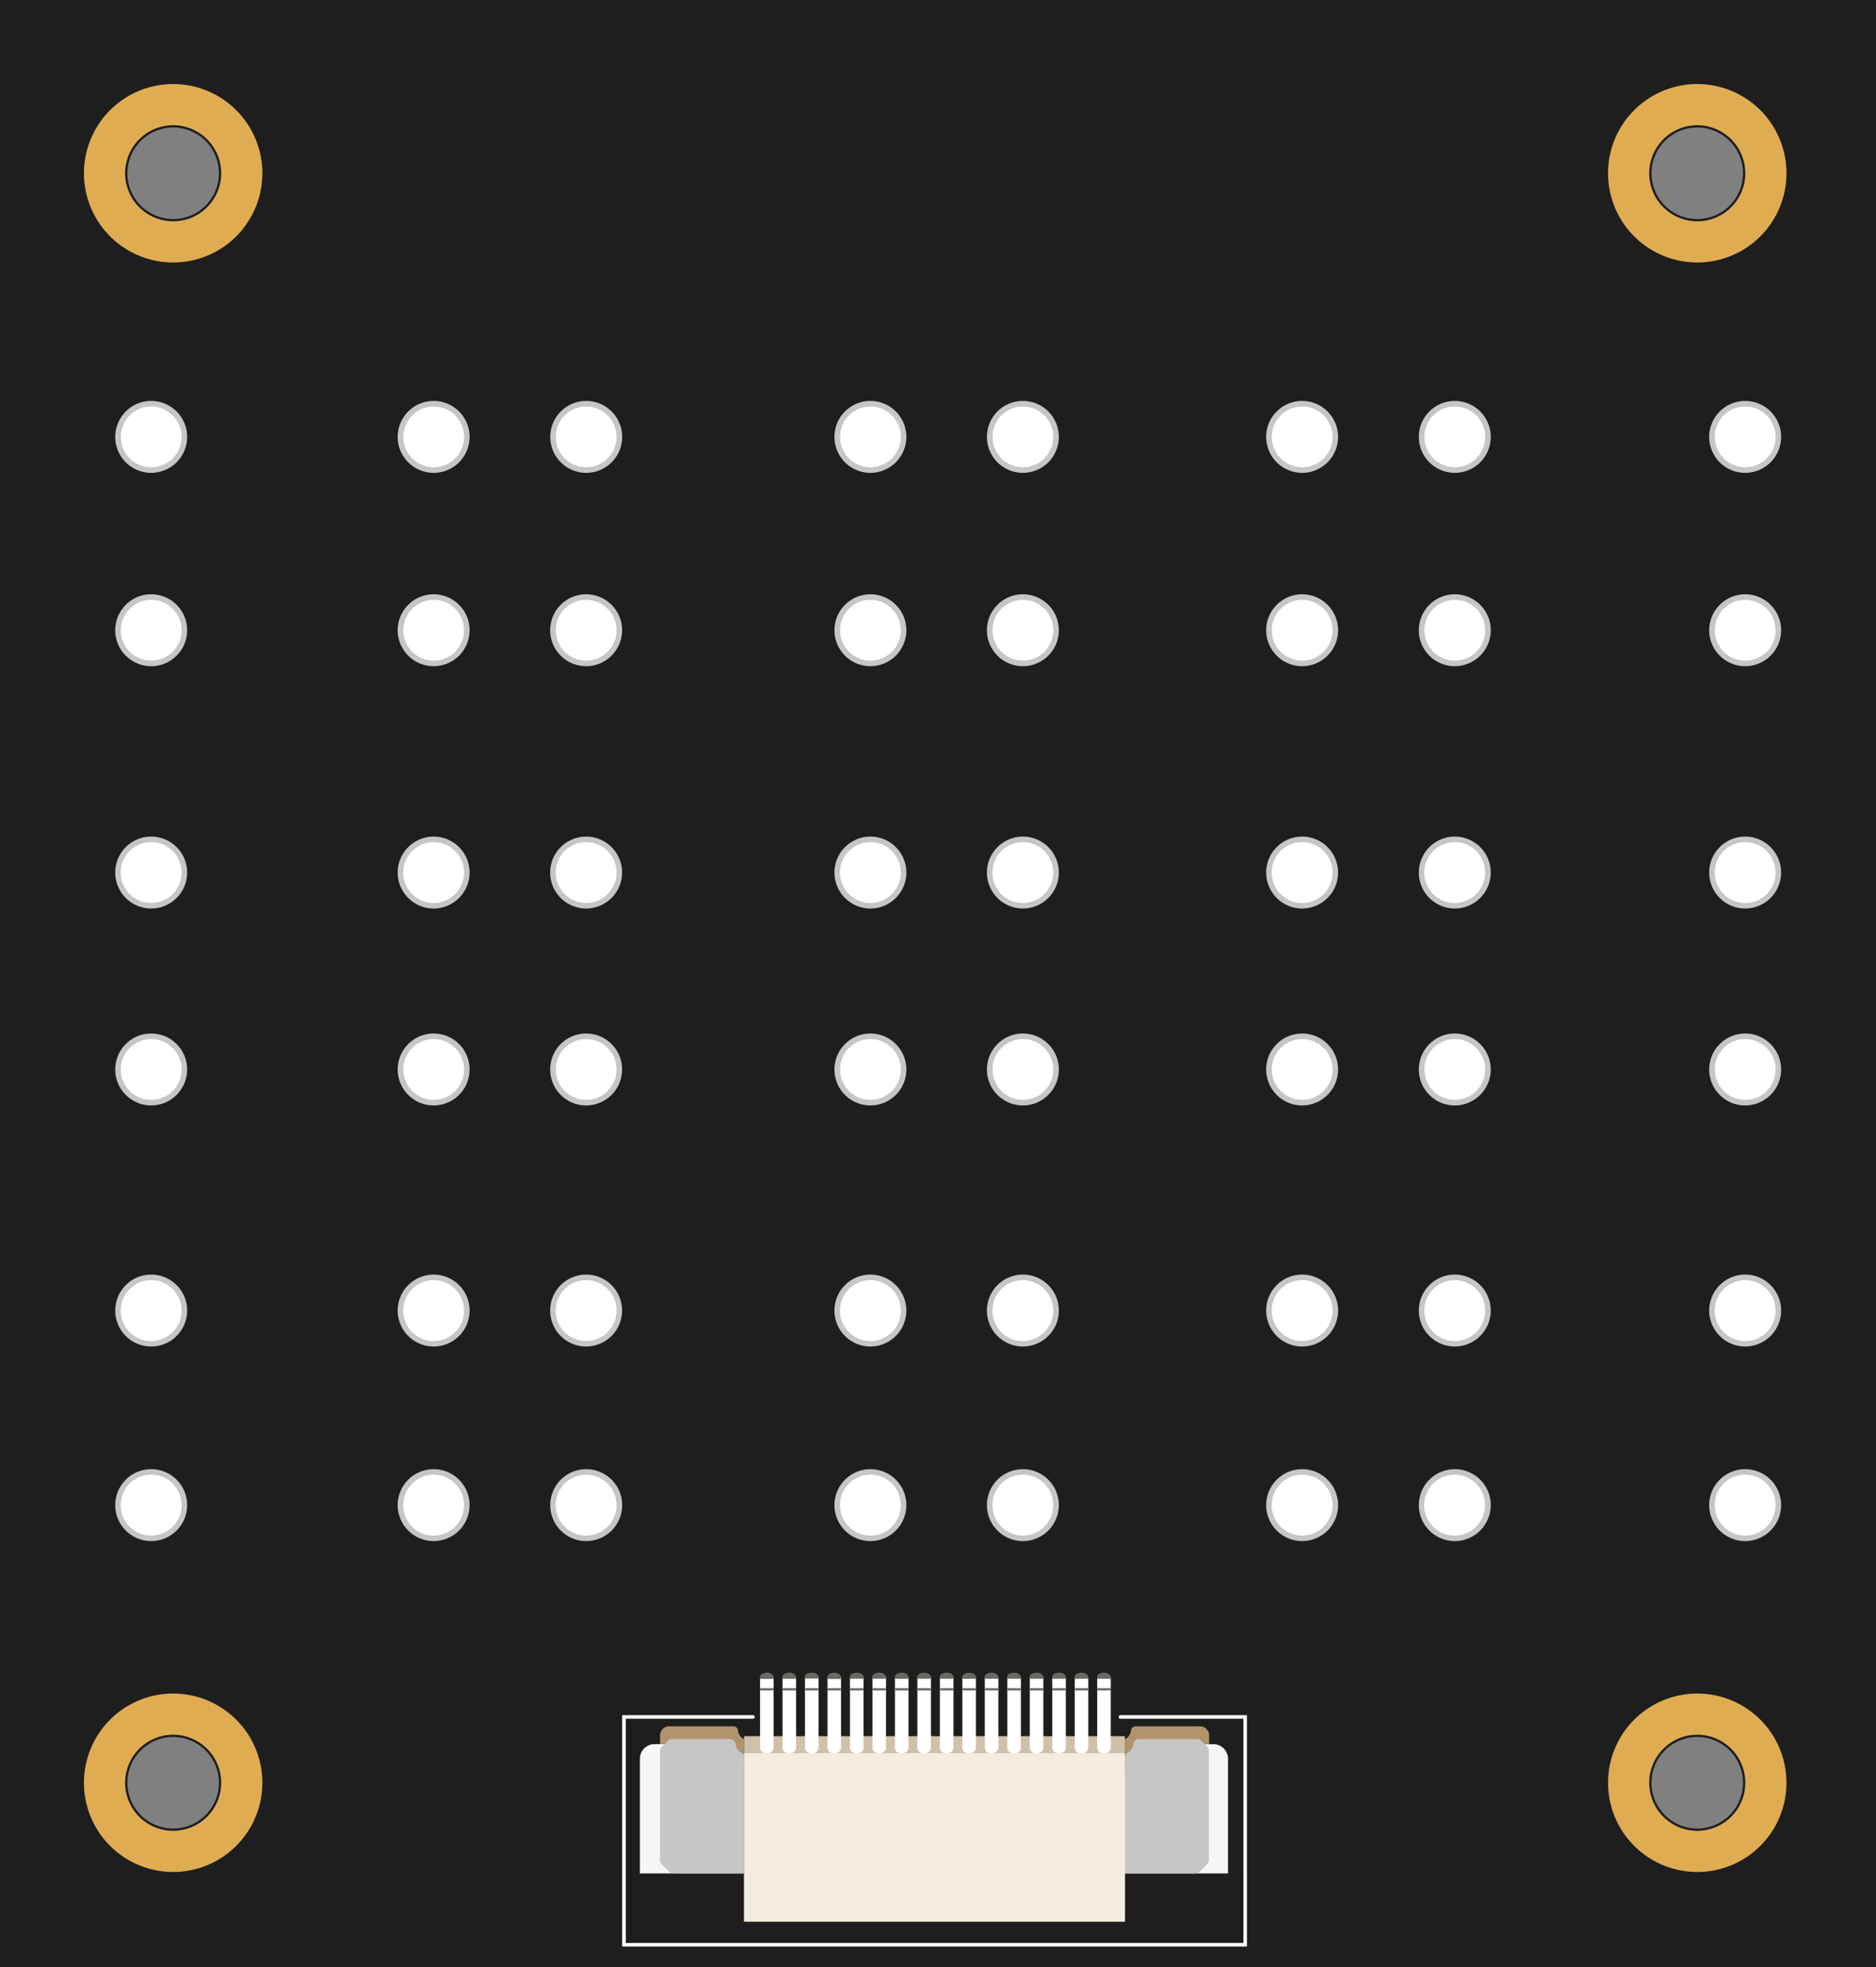 <svg xmlns="http://www.w3.org/2000/svg" viewBox="0 0 410.07 429.93"><rect x="0" y="0" width="410.07" height="429.93" fill="#808080" stroke="none"/><defs><style>.cls-1{fill:none;stroke:#1e1e1e;stroke-miterlimit:10;}.cls-2{fill:#1e1e1e;}.cls-3{fill:#e0ac52;}.cls-4{fill:#fff;}.cls-5{fill:#b1946d;}.cls-6{fill:#f5f7f6;}.cls-7{fill:#1f1d1f;}.cls-8{fill:#c6c6c5;}.cls-9{fill:#cfc0aa;}.cls-10{fill:#f2edde;}.cls-11{fill:#656b61;}</style></defs><g id="Layer_2" data-name="Layer 2"><g id="RAK14010"><path class="cls-1" d="M.5.5V429.43H409.57V.5ZM37.85,400.15a10.5,10.5,0,1,1,10.5-10.5A10.5,10.5,0,0,1,37.85,400.15Zm0-351.78a10.5,10.5,0,1,1,10.5-10.5A10.5,10.5,0,0,1,37.85,48.37ZM371,400.15a10.5,10.5,0,1,1,10.5-10.5A10.5,10.5,0,0,1,371,400.15Zm0-351.78a10.5,10.5,0,1,1,10.5-10.5A10.5,10.5,0,0,1,371,48.37Z"/><path class="cls-2" d="M.5.5V429.43H409.57V.5ZM37.85,400.15a10.5,10.5,0,1,1,10.5-10.5A10.5,10.5,0,0,1,37.85,400.15Zm0-351.78a10.5,10.5,0,1,1,10.5-10.5A10.5,10.5,0,0,1,37.85,48.37ZM371,400.15a10.5,10.5,0,1,1,10.5-10.5A10.5,10.5,0,0,1,371,400.15Zm0-351.78a10.5,10.5,0,1,1,10.5-10.5A10.5,10.5,0,0,1,371,48.37Z"/><path class="cls-3" d="M37.85,370.15a19.5,19.5,0,1,0,19.5,19.5A19.5,19.5,0,0,0,37.85,370.15Zm0,30a10.5,10.5,0,1,1,10.5-10.5A10.5,10.5,0,0,1,37.85,400.15Z"/><path class="cls-3" d="M37.85,18.37a19.5,19.5,0,1,0,19.5,19.5A19.5,19.5,0,0,0,37.85,18.37Zm0,30a10.5,10.5,0,1,1,10.5-10.5A10.5,10.5,0,0,1,37.85,48.37Z"/><path class="cls-3" d="M371,370.15a19.5,19.5,0,1,0,19.5,19.5A19.5,19.5,0,0,0,371,370.15Zm0,30a10.5,10.5,0,1,1,10.5-10.5A10.5,10.5,0,0,1,371,400.15Z"/><path class="cls-3" d="M371,18.37a19.5,19.5,0,1,0,19.5,19.5A19.5,19.5,0,0,0,371,18.37Zm0,30a10.5,10.5,0,1,1,10.5-10.5A10.5,10.5,0,0,1,371,48.37Z"/><path class="cls-4" d="M272.57,425.43H136V374.87h28.5a.4.4,0,1,1,0,.79h-27.7v49h135v-49H245a.4.4,0,1,1,0-.79h27.56Z"/><path class="cls-5" d="M245.89,380.11a2.29,2.29,0,0,0,1.34-2,1,1,0,0,1,1-.79h13.88a2,2,0,0,1,2.19,2.11v1.74H250.31l-4.37,4.38Z"/><path class="cls-5" d="M162.65,380.11a2.29,2.29,0,0,1-1.34-2,1,1,0,0,0-1-.79H146.46a2,2,0,0,0-2.18,2.11v1.74h13.94l4.38,4.38Z"/><path class="cls-6" d="M139.15,389h31a0,0,0,0,1,0,0v22.53a0,0,0,0,1,0,0H135.28a3.22,3.22,0,0,1-3.22-3.22V396.09A7.09,7.09,0,0,1,139.15,389Z" transform="translate(551.4 249.14) rotate(90)"/><path class="cls-6" d="M241.31,389h34.91a0,0,0,0,1,0,0v22.53a0,0,0,0,1,0,0H245a6.91,6.91,0,0,1-6.91-6.91V392.22a3.22,3.22,0,0,1,3.22-3.22Z" transform="translate(657.43 143.12) rotate(90)"/><path class="cls-7" d="M269.19,421V409.47H245.9V420H162.65V409.47H139.36V421a3.1,3.1,0,0,0,3.1,3.1H266.09A3.1,3.1,0,0,0,269.19,421Z"/><path class="cls-8" d="M245.89,409.47h15.45a1.25,1.25,0,0,0,.89-.36l1.66-1.66a1.26,1.26,0,0,0,.37-.89V382.67a1.26,1.26,0,0,0-.37-.89l-1.31-1.3a1.22,1.22,0,0,0-.88-.37H249a1.27,1.27,0,0,0-1.27,1.06A2.19,2.19,0,0,1,246.6,383a1.2,1.2,0,0,0-.71,1.14Z"/><path class="cls-8" d="M162.65,409.47H147.19a1.25,1.25,0,0,1-.88-.36l-1.66-1.66a1.26,1.26,0,0,1-.37-.89V382.67a1.26,1.26,0,0,1,.37-.89l1.3-1.3a1.26,1.26,0,0,1,.89-.37h12.69a1.26,1.26,0,0,1,1.26,1.06,2.2,2.2,0,0,0,1.15,1.84,1.2,1.2,0,0,1,.71,1.14Z"/><rect class="cls-9" x="162.65" y="379.47" width="83.24" height="40.52"/><rect class="cls-10" x="162.65" y="383.18" width="83.24" height="36.81"/><rect class="cls-4" x="232.59" y="372.97" width="17.46" height="2.96" rx="1.17" transform="translate(615.77 133.13) rotate(90)"/><path class="cls-11" d="M241.67,364.84h.25a0,0,0,0,1,0,0v3a0,0,0,0,1,0,0h-.25a.95.95,0,0,1-.95-.95v-1.07A.95.95,0,0,1,241.67,364.84Z" transform="translate(607.64 124.99) rotate(90)"/><rect class="cls-11" x="241.08" y="367.75" width="0.49" height="2.96" transform="translate(610.55 127.9) rotate(90)"/><rect class="cls-4" x="227.68" y="372.97" width="17.46" height="2.96" rx="1.17" transform="translate(610.86 138.04) rotate(90)"/><path class="cls-11" d="M236.76,364.84H237a0,0,0,0,1,0,0v3a0,0,0,0,1,0,0h-.25a.95.95,0,0,1-.95-.95v-1.07A.95.95,0,0,1,236.76,364.84Z" transform="translate(602.73 129.91) rotate(90)"/><rect class="cls-11" x="236.16" y="367.75" width="0.49" height="2.96" transform="translate(605.64 132.82) rotate(90)"/><rect class="cls-4" x="222.76" y="372.97" width="17.46" height="2.96" rx="1.17" transform="translate(605.95 142.95) rotate(90)"/><path class="cls-11" d="M231.84,364.84h.25a0,0,0,0,1,0,0v3a0,0,0,0,1,0,0h-.25a.95.95,0,0,1-.95-.95v-1.07A.95.95,0,0,1,231.84,364.84Z" transform="translate(597.81 134.82) rotate(90)"/><rect class="cls-11" x="231.25" y="367.75" width="0.49" height="2.96" transform="translate(600.72 137.73) rotate(90)"/><rect class="cls-4" x="217.85" y="372.97" width="17.46" height="2.96" rx="1.17" transform="translate(601.03 147.87) rotate(90)"/><path class="cls-11" d="M226.93,364.84h.25a0,0,0,0,1,0,0v3a0,0,0,0,1,0,0h-.25a.95.95,0,0,1-.95-.95v-1.07A.95.95,0,0,1,226.93,364.84Z" transform="translate(592.9 139.73) rotate(90)"/><rect class="cls-11" x="226.34" y="367.75" width="0.49" height="2.96" transform="translate(595.81 142.64) rotate(90)"/><rect class="cls-4" x="212.94" y="372.97" width="17.46" height="2.96" rx="1.17" transform="translate(596.12 152.78) rotate(90)"/><path class="cls-11" d="M222,364.84h.25a0,0,0,0,1,0,0v3a0,0,0,0,1,0,0H222a.95.95,0,0,1-.95-.95v-1.07a.95.95,0,0,1,.95-.95Z" transform="translate(587.98 144.65) rotate(90)"/><rect class="cls-11" x="221.42" y="367.75" width="0.49" height="2.96" transform="translate(590.9 147.56) rotate(90)"/><rect class="cls-4" x="208.02" y="372.97" width="17.46" height="2.96" rx="1.17" transform="translate(591.2 157.7) rotate(90)"/><path class="cls-11" d="M217.1,364.84h.25a0,0,0,0,1,0,0v3a0,0,0,0,1,0,0h-.25a.95.95,0,0,1-.95-.95v-1.07a.95.95,0,0,1,.95-.95Z" transform="translate(583.07 149.56) rotate(90)"/><rect class="cls-11" x="216.51" y="367.75" width="0.49" height="2.96" transform="translate(585.98 152.47) rotate(90)"/><rect class="cls-4" x="203.11" y="372.97" width="17.46" height="2.96" rx="1.17" transform="translate(586.29 162.61) rotate(90)"/><path class="cls-11" d="M212.19,364.84h.25a0,0,0,0,1,0,0v3a0,0,0,0,1,0,0h-.25a.95.95,0,0,1-.95-.95v-1.07A.95.95,0,0,1,212.19,364.84Z" transform="translate(578.16 154.48) rotate(90)"/><rect class="cls-11" x="211.59" y="367.75" width="0.49" height="2.96" transform="translate(581.07 157.39) rotate(90)"/><rect class="cls-4" x="198.19" y="372.97" width="17.46" height="2.96" rx="1.17" transform="translate(581.38 167.52) rotate(90)"/><path class="cls-11" d="M207.27,364.84h.25a0,0,0,0,1,0,0v3a0,0,0,0,1,0,0h-.25a.95.95,0,0,1-.95-.95v-1.07A.95.95,0,0,1,207.27,364.84Z" transform="translate(573.24 159.39) rotate(90)"/><rect class="cls-11" x="206.68" y="367.75" width="0.49" height="2.96" transform="translate(576.15 162.3) rotate(90)"/><rect class="cls-4" x="193.28" y="372.97" width="17.46" height="2.96" rx="1.17" transform="translate(576.46 172.44) rotate(90)"/><path class="cls-11" d="M202.36,364.84h.25a0,0,0,0,1,0,0v3a0,0,0,0,1,0,0h-.25a.95.95,0,0,1-.95-.95v-1.07A.95.95,0,0,1,202.36,364.84Z" transform="translate(568.33 164.3) rotate(90)"/><rect class="cls-11" x="201.77" y="367.75" width="0.49" height="2.96" transform="translate(571.24 167.21) rotate(90)"/><rect class="cls-4" x="188.37" y="372.97" width="17.46" height="2.96" rx="1.17" transform="translate(571.55 177.35) rotate(90)"/><path class="cls-11" d="M197.45,364.84h.25a0,0,0,0,1,0,0v3a0,0,0,0,1,0,0h-.25a.95.95,0,0,1-.95-.95v-1.07a.95.95,0,0,1,.95-.95Z" transform="translate(563.42 169.22) rotate(90)"/><rect class="cls-11" x="196.85" y="367.75" width="0.49" height="2.96" transform="translate(566.33 172.13) rotate(90)"/><rect class="cls-4" x="183.45" y="372.97" width="17.46" height="2.96" rx="1.17" transform="translate(566.64 182.26) rotate(90)"/><path class="cls-11" d="M192.53,364.84h.25a0,0,0,0,1,0,0v3a0,0,0,0,1,0,0h-.25a.95.95,0,0,1-.95-.95v-1.07a.95.95,0,0,1,.95-.95Z" transform="translate(558.5 174.13) rotate(90)"/><rect class="cls-11" x="191.94" y="367.75" width="0.49" height="2.96" transform="translate(561.41 177.04) rotate(90)"/><rect class="cls-4" x="178.54" y="372.97" width="17.46" height="2.96" rx="1.17" transform="translate(561.72 187.18) rotate(90)"/><path class="cls-11" d="M187.62,364.84h.25a0,0,0,0,1,0,0v3a0,0,0,0,1,0,0h-.25a.95.95,0,0,1-.95-.95v-1.07A.95.95,0,0,1,187.62,364.84Z" transform="translate(553.59 179.04) rotate(90)"/><rect class="cls-11" x="187.02" y="367.75" width="0.49" height="2.96" transform="translate(556.5 181.96) rotate(90)"/><rect class="cls-4" x="173.63" y="372.97" width="17.46" height="2.96" rx="1.17" transform="translate(556.81 192.09) rotate(90)"/><path class="cls-11" d="M182.7,364.84H183a0,0,0,0,1,0,0v3a0,0,0,0,1,0,0h-.25a.95.95,0,0,1-.95-.95v-1.07A.95.95,0,0,1,182.7,364.84Z" transform="translate(548.67 183.96) rotate(90)"/><rect class="cls-11" x="182.11" y="367.75" width="0.49" height="2.96" transform="translate(551.58 186.87) rotate(90)"/><rect class="cls-4" x="168.71" y="372.97" width="17.46" height="2.96" rx="1.17" transform="translate(551.89 197.01) rotate(90)"/><path class="cls-11" d="M177.79,364.84H178a0,0,0,0,1,0,0v3a0,0,0,0,1,0,0h-.25a.95.95,0,0,1-.95-.95v-1.07a.95.95,0,0,1,.95-.95Z" transform="translate(543.76 188.87) rotate(90)"/><rect class="cls-11" x="177.2" y="367.75" width="0.49" height="2.96" transform="translate(546.67 191.78) rotate(90)"/><rect class="cls-4" x="163.8" y="372.97" width="17.46" height="2.96" rx="1.17" transform="translate(546.98 201.92) rotate(90)"/><path class="cls-11" d="M172.88,364.84h.25a0,0,0,0,1,0,0v3a0,0,0,0,1,0,0h-.25a.95.95,0,0,1-.95-.95v-1.07a.95.95,0,0,1,.95-.95Z" transform="translate(538.85 193.79) rotate(90)"/><rect class="cls-11" x="172.28" y="367.75" width="0.49" height="2.96" transform="translate(541.76 196.7) rotate(90)"/><rect class="cls-4" x="158.88" y="372.97" width="17.46" height="2.96" rx="1.17" transform="translate(542.07 206.83) rotate(90)"/><path class="cls-11" d="M168,364.84h.25a0,0,0,0,1,0,0v3a0,0,0,0,1,0,0H168a.95.95,0,0,1-.95-.95v-1.07A.95.95,0,0,1,168,364.84Z" transform="translate(533.93 198.7) rotate(90)"/><rect class="cls-11" x="167.37" y="367.75" width="0.49" height="2.96" transform="translate(536.84 201.61) rotate(90)"/><circle class="cls-4" cx="33.05" cy="328.97" r="7.25"/><path class="cls-8" d="M33.05,336.83A7.86,7.86,0,1,1,40.91,329,7.87,7.87,0,0,1,33.05,336.83Zm0-14.51A6.65,6.65,0,1,0,39.69,329,6.65,6.65,0,0,0,33.05,322.32Z"/><circle class="cls-4" cx="33.05" cy="286.45" r="7.25"/><path class="cls-8" d="M33.05,294.3a7.86,7.86,0,1,1,7.86-7.85A7.87,7.87,0,0,1,33.05,294.3Zm0-14.5a6.65,6.65,0,1,0,6.64,6.65A6.65,6.65,0,0,0,33.05,279.8Z"/><circle class="cls-4" cx="33.05" cy="233.75" r="7.25"/><path class="cls-8" d="M33.05,241.61a7.86,7.86,0,1,1,7.86-7.86A7.87,7.87,0,0,1,33.05,241.61Zm0-14.5a6.64,6.64,0,1,0,6.64,6.64A6.65,6.65,0,0,0,33.05,227.11Z"/><circle class="cls-4" cx="33.05" cy="190.71" r="7.25"/><path class="cls-8" d="M33.05,198.57a7.86,7.86,0,1,1,7.86-7.86A7.87,7.87,0,0,1,33.05,198.57Zm0-14.51a6.65,6.65,0,1,0,6.64,6.65A6.65,6.65,0,0,0,33.05,184.06Z"/><circle class="cls-4" cx="33.05" cy="137.75" r="7.25"/><path class="cls-8" d="M33.05,145.61a7.86,7.86,0,1,1,7.86-7.86A7.87,7.87,0,0,1,33.05,145.61Zm0-14.5a6.64,6.64,0,1,0,6.64,6.64A6.65,6.65,0,0,0,33.05,131.11Z"/><circle class="cls-4" cx="33.05" cy="95.49" r="7.25"/><path class="cls-8" d="M33.05,103.35a7.86,7.86,0,1,1,7.86-7.86A7.87,7.87,0,0,1,33.05,103.35Zm0-14.5a6.64,6.64,0,1,0,6.64,6.64A6.65,6.65,0,0,0,33.05,88.85Z"/><circle class="cls-4" cx="94.8" cy="328.97" r="7.25"/><path class="cls-8" d="M94.8,336.83a7.86,7.86,0,1,1,7.85-7.86A7.87,7.87,0,0,1,94.8,336.83Zm0-14.51a6.65,6.65,0,1,0,6.64,6.65A6.65,6.65,0,0,0,94.8,322.32Z"/><circle class="cls-4" cx="94.8" cy="286.45" r="7.25"/><path class="cls-8" d="M94.8,294.3a7.86,7.86,0,1,1,7.85-7.85A7.86,7.86,0,0,1,94.8,294.3Zm0-14.5a6.65,6.65,0,1,0,6.64,6.65A6.65,6.65,0,0,0,94.8,279.8Z"/><circle class="cls-4" cx="94.8" cy="233.75" r="7.25"/><path class="cls-8" d="M94.8,241.61a7.86,7.86,0,1,1,7.85-7.86A7.87,7.87,0,0,1,94.8,241.61Zm0-14.5a6.64,6.64,0,1,0,6.64,6.64A6.65,6.65,0,0,0,94.8,227.11Z"/><circle class="cls-4" cx="94.8" cy="190.71" r="7.25"/><path class="cls-8" d="M94.8,198.57a7.86,7.86,0,1,1,7.85-7.86A7.87,7.87,0,0,1,94.8,198.57Zm0-14.51a6.65,6.65,0,1,0,6.64,6.65A6.65,6.65,0,0,0,94.8,184.06Z"/><circle class="cls-4" cx="94.8" cy="137.75" r="7.25"/><path class="cls-8" d="M94.8,145.61a7.86,7.86,0,1,1,7.85-7.86A7.87,7.87,0,0,1,94.8,145.61Zm0-14.5a6.64,6.64,0,1,0,6.64,6.64A6.65,6.65,0,0,0,94.8,131.11Z"/><circle class="cls-4" cx="94.8" cy="95.49" r="7.25"/><path class="cls-8" d="M94.8,103.35a7.86,7.86,0,1,1,7.85-7.86A7.87,7.87,0,0,1,94.8,103.35Zm0-14.5a6.64,6.64,0,1,0,6.64,6.64A6.65,6.65,0,0,0,94.8,88.85Z"/><circle class="cls-4" cx="128.12" cy="328.97" r="7.25"/><path class="cls-8" d="M128.12,336.83A7.86,7.86,0,1,1,136,329,7.87,7.87,0,0,1,128.12,336.83Zm0-14.51a6.65,6.65,0,1,0,6.65,6.65A6.65,6.65,0,0,0,128.12,322.32Z"/><circle class="cls-4" cx="128.12" cy="286.45" r="7.25"/><path class="cls-8" d="M128.12,294.3a7.86,7.86,0,1,1,7.86-7.85A7.87,7.87,0,0,1,128.12,294.3Zm0-14.5a6.65,6.65,0,1,0,6.65,6.65A6.65,6.65,0,0,0,128.12,279.8Z"/><circle class="cls-4" cx="128.12" cy="233.75" r="7.25"/><path class="cls-8" d="M128.12,241.61a7.86,7.86,0,1,1,7.86-7.86A7.87,7.87,0,0,1,128.12,241.61Zm0-14.5a6.64,6.64,0,1,0,6.65,6.64A6.65,6.65,0,0,0,128.12,227.11Z"/><circle class="cls-4" cx="128.12" cy="190.71" r="7.25"/><path class="cls-8" d="M128.12,198.57a7.86,7.86,0,1,1,7.86-7.86A7.87,7.87,0,0,1,128.12,198.57Zm0-14.51a6.65,6.65,0,1,0,6.65,6.65A6.65,6.65,0,0,0,128.12,184.06Z"/><circle class="cls-4" cx="128.12" cy="137.75" r="7.25"/><path class="cls-8" d="M128.12,145.61a7.86,7.86,0,1,1,7.86-7.86A7.87,7.87,0,0,1,128.12,145.61Zm0-14.5a6.64,6.64,0,1,0,6.65,6.64A6.65,6.65,0,0,0,128.12,131.11Z"/><circle class="cls-4" cx="128.12" cy="95.49" r="7.25"/><path class="cls-8" d="M128.12,103.35A7.86,7.86,0,1,1,136,95.49,7.87,7.87,0,0,1,128.12,103.35Zm0-14.5a6.64,6.64,0,1,0,6.65,6.64A6.65,6.65,0,0,0,128.12,88.85Z"/><circle class="cls-4" cx="190.26" cy="328.97" r="7.25"/><path class="cls-8" d="M190.26,336.83a7.86,7.86,0,1,1,7.86-7.86A7.87,7.87,0,0,1,190.26,336.83Zm0-14.51a6.65,6.65,0,1,0,6.65,6.65A6.65,6.65,0,0,0,190.26,322.32Z"/><circle class="cls-4" cx="190.26" cy="286.45" r="7.25"/><path class="cls-8" d="M190.26,294.3a7.86,7.86,0,1,1,7.86-7.85A7.87,7.87,0,0,1,190.26,294.3Zm0-14.5a6.65,6.65,0,1,0,6.65,6.65A6.65,6.65,0,0,0,190.26,279.8Z"/><circle class="cls-4" cx="190.26" cy="233.75" r="7.25"/><path class="cls-8" d="M190.26,241.61a7.86,7.86,0,1,1,7.86-7.86A7.87,7.87,0,0,1,190.26,241.61Zm0-14.5a6.64,6.64,0,1,0,6.65,6.64A6.65,6.65,0,0,0,190.26,227.11Z"/><circle class="cls-4" cx="190.26" cy="190.71" r="7.25"/><path class="cls-8" d="M190.26,198.57a7.86,7.86,0,1,1,7.86-7.86A7.87,7.87,0,0,1,190.26,198.57Zm0-14.51a6.65,6.65,0,1,0,6.65,6.65A6.65,6.65,0,0,0,190.26,184.06Z"/><circle class="cls-4" cx="190.26" cy="137.75" r="7.25"/><path class="cls-8" d="M190.26,145.61a7.86,7.86,0,1,1,7.86-7.86A7.87,7.87,0,0,1,190.26,145.61Zm0-14.5a6.64,6.64,0,1,0,6.65,6.64A6.65,6.65,0,0,0,190.26,131.11Z"/><circle class="cls-4" cx="190.26" cy="95.49" r="7.25"/><path class="cls-8" d="M190.26,103.35a7.86,7.86,0,1,1,7.86-7.86A7.87,7.87,0,0,1,190.26,103.35Zm0-14.5a6.64,6.64,0,1,0,6.65,6.64A6.65,6.65,0,0,0,190.26,88.85Z"/><circle class="cls-4" cx="223.59" cy="328.97" r="7.25"/><path class="cls-8" d="M223.59,336.83a7.86,7.86,0,1,1,7.86-7.86A7.87,7.87,0,0,1,223.59,336.83Zm0-14.51a6.65,6.65,0,1,0,6.64,6.65A6.65,6.65,0,0,0,223.59,322.32Z"/><circle class="cls-4" cx="223.59" cy="286.45" r="7.25"/><path class="cls-8" d="M223.59,294.3a7.86,7.86,0,1,1,7.86-7.85A7.87,7.87,0,0,1,223.59,294.3Zm0-14.5a6.65,6.65,0,1,0,6.64,6.65A6.65,6.65,0,0,0,223.59,279.8Z"/><circle class="cls-4" cx="223.59" cy="233.75" r="7.25"/><path class="cls-8" d="M223.59,241.61a7.86,7.86,0,1,1,7.86-7.86A7.87,7.87,0,0,1,223.59,241.61Zm0-14.5a6.64,6.64,0,1,0,6.64,6.64A6.65,6.65,0,0,0,223.59,227.11Z"/><circle class="cls-4" cx="223.59" cy="190.71" r="7.25"/><path class="cls-8" d="M223.59,198.57a7.86,7.86,0,1,1,7.86-7.86A7.87,7.87,0,0,1,223.59,198.57Zm0-14.51a6.65,6.65,0,1,0,6.64,6.65A6.65,6.65,0,0,0,223.59,184.06Z"/><circle class="cls-4" cx="223.59" cy="137.75" r="7.25"/><path class="cls-8" d="M223.59,145.61a7.86,7.86,0,1,1,7.86-7.86A7.87,7.87,0,0,1,223.59,145.61Zm0-14.5a6.64,6.64,0,1,0,6.64,6.64A6.65,6.65,0,0,0,223.59,131.11Z"/><circle class="cls-4" cx="223.59" cy="95.49" r="7.25"/><path class="cls-8" d="M223.59,103.35a7.86,7.86,0,1,1,7.86-7.86A7.87,7.87,0,0,1,223.59,103.35Zm0-14.5a6.64,6.64,0,1,0,6.64,6.64A6.65,6.65,0,0,0,223.59,88.85Z"/><circle class="cls-4" cx="284.63" cy="328.97" r="7.25"/><path class="cls-8" d="M284.63,336.83a7.86,7.86,0,1,1,7.86-7.86A7.87,7.87,0,0,1,284.63,336.83Zm0-14.51a6.65,6.65,0,1,0,6.65,6.65A6.65,6.65,0,0,0,284.63,322.32Z"/><circle class="cls-4" cx="284.63" cy="286.45" r="7.25"/><path class="cls-8" d="M284.63,294.3a7.86,7.86,0,1,1,7.86-7.85A7.86,7.86,0,0,1,284.63,294.3Zm0-14.5a6.65,6.65,0,1,0,6.65,6.65A6.65,6.65,0,0,0,284.63,279.8Z"/><circle class="cls-4" cx="284.63" cy="233.75" r="7.25"/><path class="cls-8" d="M284.63,241.61a7.86,7.86,0,1,1,7.86-7.86A7.87,7.87,0,0,1,284.63,241.61Zm0-14.5a6.64,6.64,0,1,0,6.65,6.64A6.65,6.65,0,0,0,284.63,227.11Z"/><circle class="cls-4" cx="284.63" cy="190.71" r="7.25"/><path class="cls-8" d="M284.63,198.57a7.86,7.86,0,1,1,7.86-7.86A7.87,7.87,0,0,1,284.63,198.57Zm0-14.51a6.65,6.65,0,1,0,6.65,6.65A6.65,6.65,0,0,0,284.63,184.06Z"/><circle class="cls-4" cx="284.63" cy="137.75" r="7.25"/><path class="cls-8" d="M284.63,145.61a7.86,7.86,0,1,1,7.86-7.86A7.87,7.87,0,0,1,284.63,145.61Zm0-14.5a6.64,6.64,0,1,0,6.65,6.64A6.65,6.65,0,0,0,284.63,131.11Z"/><circle class="cls-4" cx="284.63" cy="95.49" r="7.25"/><path class="cls-8" d="M284.63,103.35a7.86,7.86,0,1,1,7.86-7.86A7.87,7.87,0,0,1,284.63,103.35Zm0-14.5a6.64,6.64,0,1,0,6.65,6.64A6.65,6.65,0,0,0,284.63,88.85Z"/><circle class="cls-4" cx="317.96" cy="328.97" r="7.25"/><path class="cls-8" d="M318,336.83a7.86,7.86,0,1,1,7.86-7.86A7.87,7.87,0,0,1,318,336.83Zm0-14.51A6.65,6.65,0,1,0,324.6,329,6.65,6.65,0,0,0,318,322.32Z"/><circle class="cls-4" cx="317.96" cy="286.45" r="7.25"/><path class="cls-8" d="M318,294.3a7.86,7.86,0,1,1,7.86-7.85A7.87,7.87,0,0,1,318,294.3Zm0-14.5a6.65,6.65,0,1,0,6.64,6.65A6.65,6.65,0,0,0,318,279.8Z"/><circle class="cls-4" cx="317.96" cy="233.75" r="7.25"/><path class="cls-8" d="M318,241.61a7.86,7.86,0,1,1,7.86-7.86A7.87,7.87,0,0,1,318,241.61Zm0-14.5a6.64,6.64,0,1,0,6.64,6.64A6.65,6.65,0,0,0,318,227.11Z"/><circle class="cls-4" cx="317.96" cy="190.71" r="7.25"/><path class="cls-8" d="M318,198.57a7.86,7.86,0,1,1,7.86-7.86A7.87,7.87,0,0,1,318,198.57Zm0-14.51a6.65,6.65,0,1,0,6.64,6.65A6.65,6.65,0,0,0,318,184.06Z"/><circle class="cls-4" cx="317.96" cy="137.75" r="7.25"/><path class="cls-8" d="M318,145.61a7.86,7.86,0,1,1,7.86-7.86A7.87,7.87,0,0,1,318,145.61Zm0-14.5a6.64,6.64,0,1,0,6.64,6.64A6.65,6.65,0,0,0,318,131.11Z"/><circle class="cls-4" cx="317.96" cy="95.49" r="7.25"/><path class="cls-8" d="M318,103.35a7.86,7.86,0,1,1,7.86-7.86A7.87,7.87,0,0,1,318,103.35Zm0-14.5a6.64,6.64,0,1,0,6.64,6.64A6.65,6.65,0,0,0,318,88.85Z"/><circle class="cls-4" cx="381.47" cy="328.97" r="7.25"/><path class="cls-8" d="M381.47,336.83a7.86,7.86,0,1,1,7.86-7.86A7.87,7.87,0,0,1,381.47,336.83Zm0-14.51a6.65,6.65,0,1,0,6.65,6.65A6.65,6.65,0,0,0,381.47,322.32Z"/><circle class="cls-4" cx="381.47" cy="286.45" r="7.25"/><path class="cls-8" d="M381.47,294.3a7.86,7.86,0,1,1,7.86-7.85A7.87,7.87,0,0,1,381.47,294.3Zm0-14.5a6.65,6.65,0,1,0,6.65,6.65A6.65,6.65,0,0,0,381.47,279.8Z"/><circle class="cls-4" cx="381.47" cy="233.75" r="7.25"/><path class="cls-8" d="M381.47,241.61a7.86,7.86,0,1,1,7.86-7.86A7.87,7.87,0,0,1,381.47,241.61Zm0-14.5a6.64,6.64,0,1,0,6.65,6.64A6.65,6.65,0,0,0,381.47,227.11Z"/><circle class="cls-4" cx="381.47" cy="190.71" r="7.25"/><path class="cls-8" d="M381.47,198.57a7.86,7.86,0,1,1,7.86-7.86A7.87,7.87,0,0,1,381.47,198.57Zm0-14.51a6.65,6.65,0,1,0,6.65,6.65A6.65,6.65,0,0,0,381.47,184.06Z"/><circle class="cls-4" cx="381.47" cy="137.75" r="7.25"/><path class="cls-8" d="M381.47,145.61a7.86,7.86,0,1,1,7.86-7.86A7.87,7.87,0,0,1,381.47,145.61Zm0-14.5a6.64,6.64,0,1,0,6.65,6.64A6.65,6.65,0,0,0,381.47,131.11Z"/><circle class="cls-4" cx="381.47" cy="95.49" r="7.25"/><path class="cls-8" d="M381.47,103.35a7.86,7.86,0,1,1,7.86-7.86A7.87,7.87,0,0,1,381.47,103.35Zm0-14.5a6.64,6.64,0,1,0,6.65,6.64A6.65,6.65,0,0,0,381.47,88.85Z"/></g></g></svg>